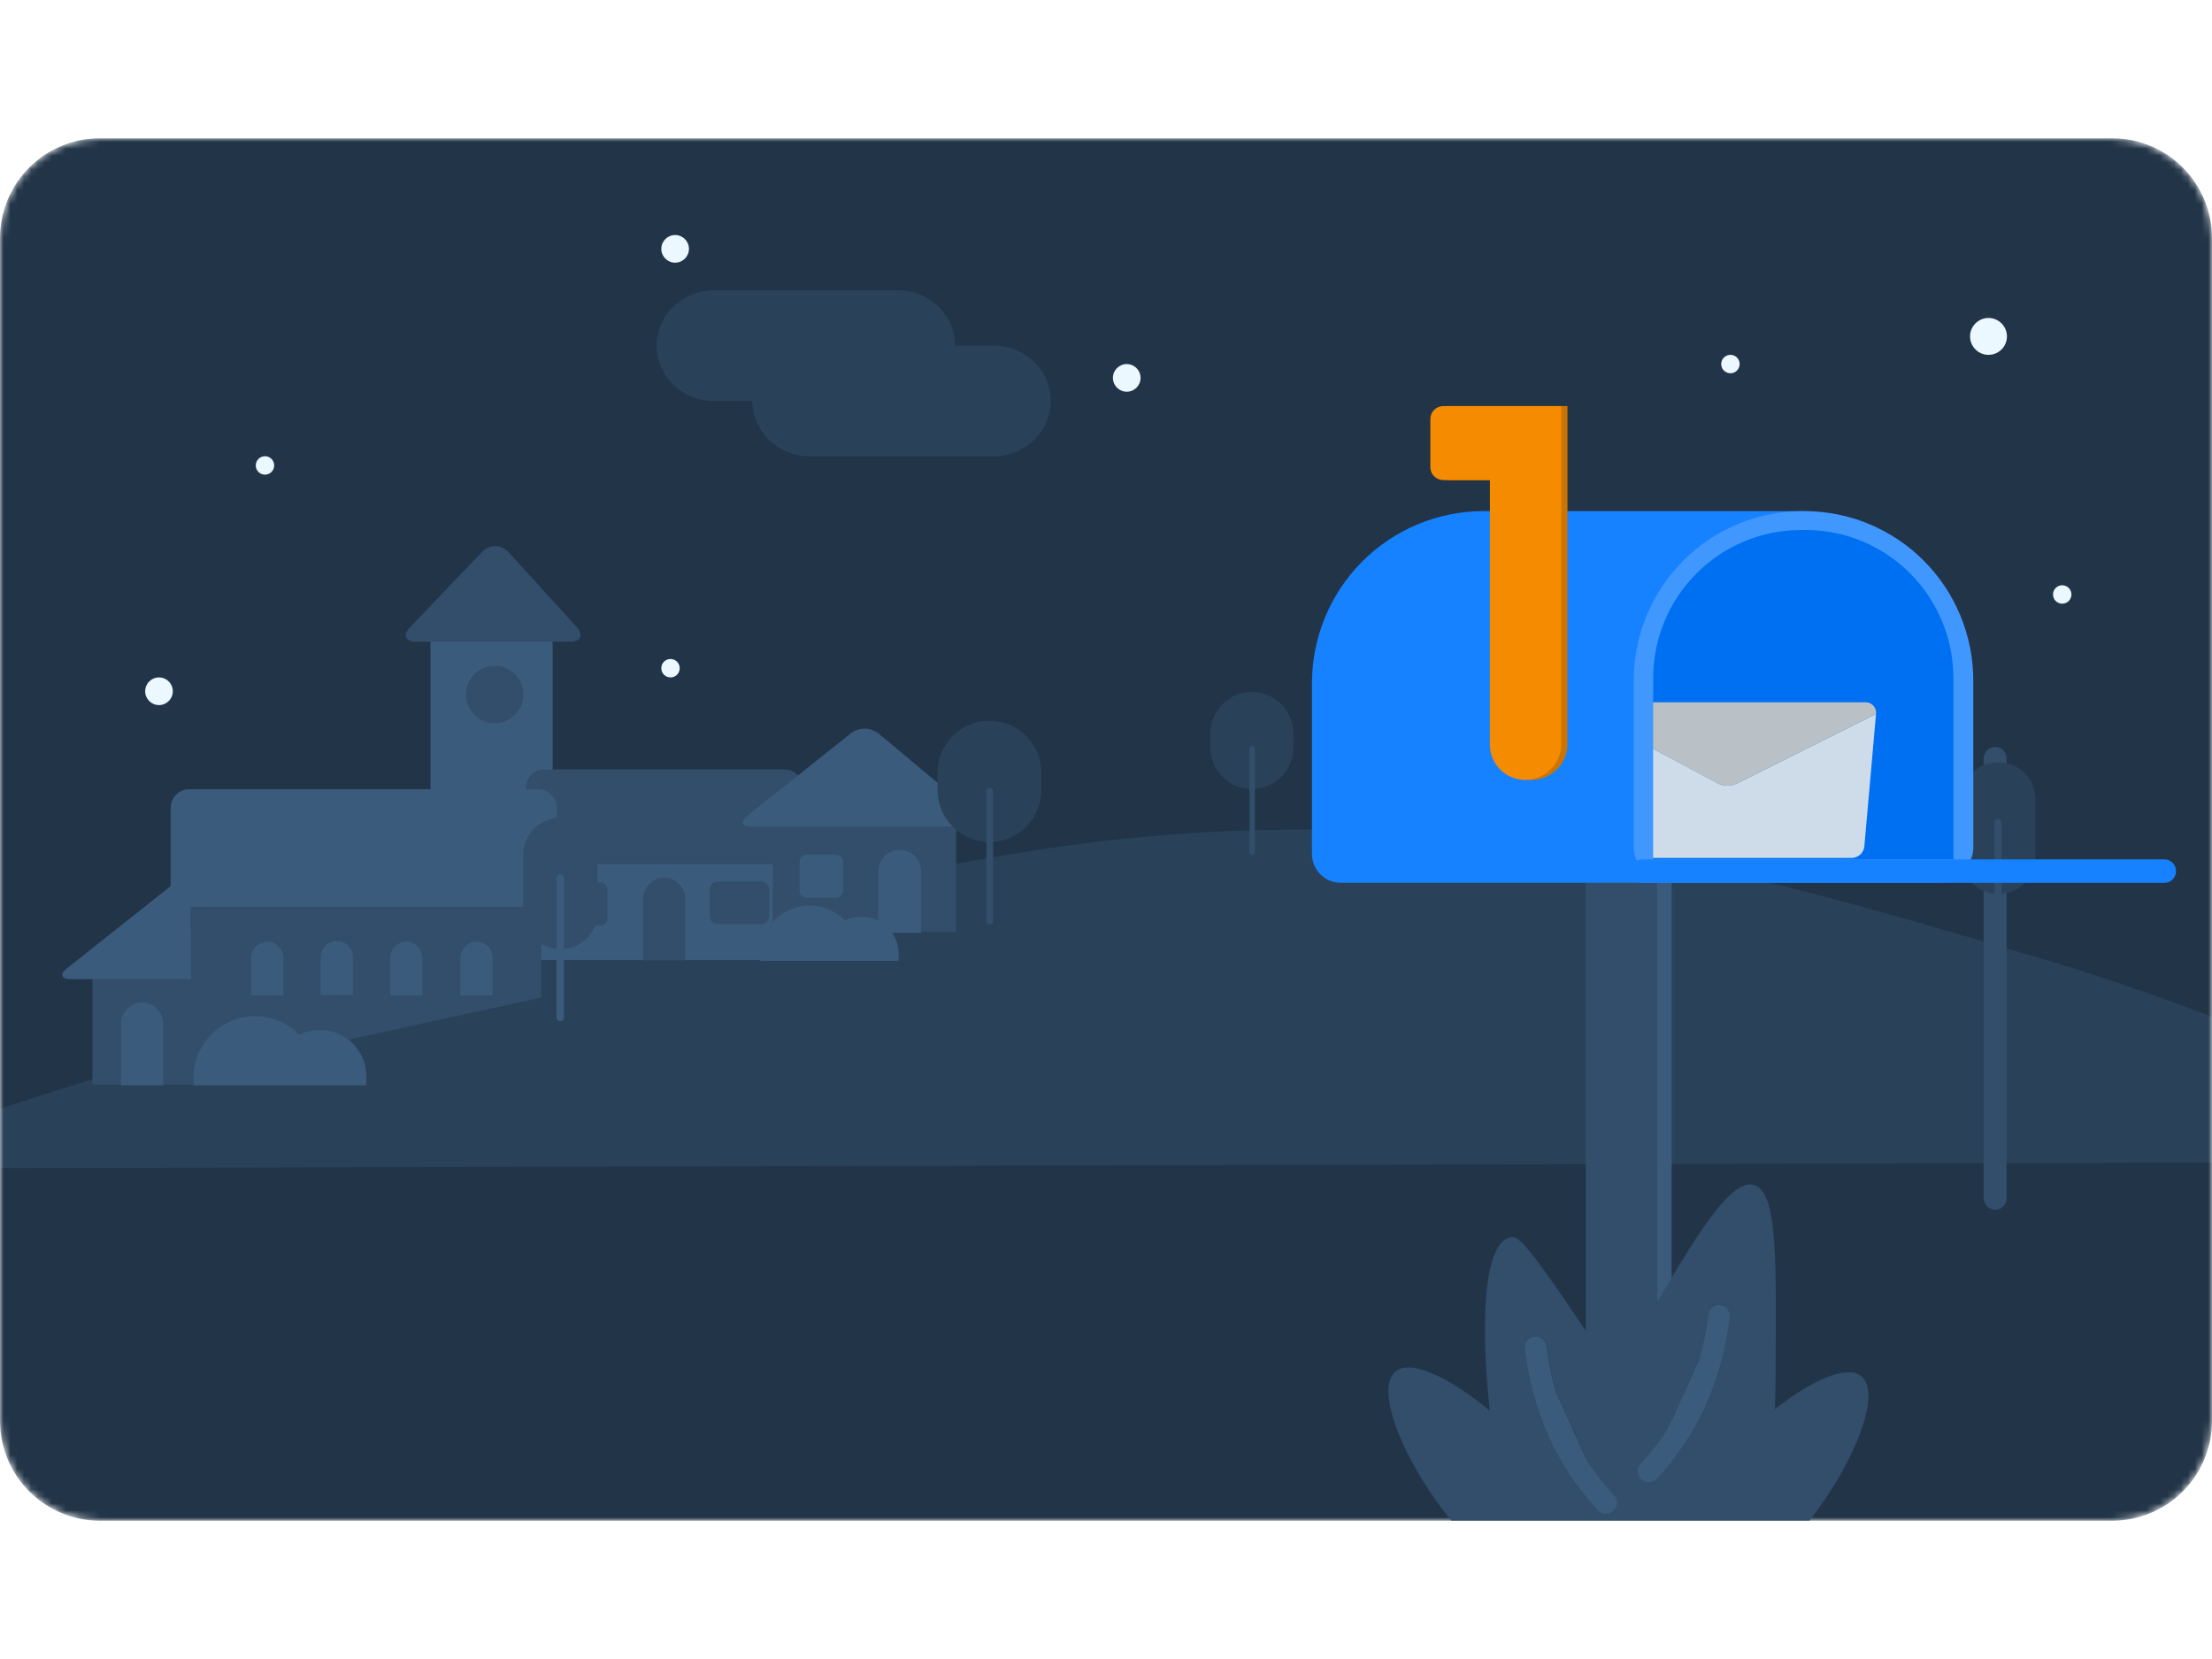 <svg width="320" height="240" viewBox="0 0 320 240" fill="none" xmlns="http://www.w3.org/2000/svg">
<mask id="mask0_2810_46797" style="mask-type:alpha" maskUnits="userSpaceOnUse" x="0" y="20" width="320" height="200">
<path d="M305.547 20H14.453C12.556 19.998 10.677 20.37 8.923 21.095C7.17 21.82 5.576 22.884 4.234 24.225C2.892 25.566 1.827 27.158 1.1 28.911C0.374 30.664 -8.08861e-07 32.543 0 34.44V205.547C0 209.38 1.523 213.056 4.233 215.767C6.944 218.477 10.62 220 14.453 220H305.547C309.38 220 313.056 218.477 315.767 215.767C318.477 213.056 320 209.38 320 205.547V34.44C320 32.543 319.626 30.664 318.9 28.911C318.173 27.158 317.108 25.566 315.766 24.225C314.424 22.884 312.83 21.82 311.077 21.095C309.323 20.37 307.444 19.998 305.547 20Z" fill="#EBF8FF"/>
</mask>
<g mask="url(#mask0_2810_46797)">
<path d="M305.547 20H14.453C12.556 19.998 10.677 20.37 8.923 21.095C7.17 21.82 5.576 22.884 4.234 24.225C2.892 25.566 1.827 27.158 1.1 28.911C0.374 30.664 -8.08861e-07 32.543 0 34.44V205.547C0 209.38 1.523 213.056 4.233 215.767C6.944 218.477 10.62 220 14.453 220H305.547C309.38 220 313.056 218.477 315.767 215.767C318.477 213.056 320 209.38 320 205.547V34.44C320 32.543 319.626 30.664 318.9 28.911C318.173 27.158 317.108 25.566 315.766 24.225C314.424 22.884 312.83 21.82 311.077 21.095C309.323 20.37 307.444 19.998 305.547 20Z" fill="#223548"/>
<path d="M-23 168.04C-23 168.04 59.321 139.477 114 129.54C141.714 124.503 157.335 120.45 185.5 120.04C229.474 119.399 254.347 126.499 296.5 139.04C326.25 147.891 370.5 168.04 370.5 168.04L-21 169.04L-23 168.04Z" fill="#2A4259"/>
</g>
<ellipse cx="287.667" cy="48.667" rx="2.667" ry="2.667" fill="#EBF8FF"/>
<circle cx="163" cy="54.667" r="2" fill="#EBF8FF"/>
<ellipse cx="97" cy="96.666" rx="1.333" ry="1.333" fill="#EBF8FF"/>
<ellipse cx="250.333" cy="52.666" rx="1.333" ry="1.333" fill="#EBF8FF"/>
<ellipse cx="298.333" cy="86" rx="1.333" ry="1.333" fill="#EBF8FF"/>
<ellipse cx="38.333" cy="67.333" rx="1.333" ry="1.333" fill="#EBF8FF"/>
<ellipse cx="97.667" cy="36" rx="2" ry="2" fill="#EBF8FF"/>
<circle cx="23" cy="100" r="2" fill="#EBF8FF"/>
<path d="M79.942 92.251H62.28V138.837H79.942V92.251Z" fill="#3B5B7C"/>
<path d="M83.412 90.683C84.451 91.867 84.046 92.832 82.446 92.832H60.213C58.654 92.832 58.208 91.898 59.309 90.755L69.698 79.883C69.951 79.604 70.259 79.381 70.602 79.228C70.93 79.083 71.283 79.005 71.641 79C71.999 79.007 72.352 79.085 72.68 79.228C73.019 79.384 73.323 79.607 73.574 79.883L83.412 90.683Z" fill="#324E6B"/>
<path d="M71.558 104.629C72.38 104.629 73.183 104.385 73.867 103.929C74.55 103.473 75.083 102.824 75.397 102.065C75.712 101.306 75.794 100.471 75.634 99.665C75.474 98.859 75.078 98.119 74.497 97.538C73.915 96.957 73.175 96.561 72.369 96.401C71.563 96.241 70.727 96.323 69.968 96.638C69.208 96.952 68.559 97.484 68.103 98.167C67.646 98.85 67.402 99.654 67.402 100.475C67.402 101.577 67.84 102.633 68.62 103.412C69.399 104.191 70.456 104.629 71.558 104.629Z" fill="#324E6B"/>
<path d="M114.892 120.913H77.698V138.868H114.892V120.913Z" fill="#3B5B7C"/>
<path d="M96.025 126.957C96.847 126.958 97.634 127.282 98.218 127.86C98.509 128.149 98.74 128.491 98.899 128.869C99.058 129.247 99.14 129.652 99.142 130.062V138.941H93.033V130.062C93.034 129.256 93.347 128.482 93.906 127.902C94.46 127.32 95.222 126.98 96.025 126.957Z" fill="#324E6B"/>
<path d="M86.83 127.663H82.675C82.399 127.663 82.135 127.773 81.94 127.967C81.745 128.162 81.636 128.426 81.636 128.702V132.855C81.636 133.131 81.745 133.395 81.94 133.59C82.135 133.784 82.399 133.894 82.675 133.894H86.83C87.106 133.894 87.37 133.784 87.565 133.59C87.76 133.395 87.869 133.131 87.869 132.855V128.702C87.869 128.426 87.76 128.162 87.565 127.967C87.37 127.773 87.106 127.663 86.83 127.663Z" fill="#324E6B"/>
<path d="M110.082 127.497H103.848C103.691 127.496 103.535 127.526 103.389 127.585C103.244 127.645 103.111 127.733 103 127.844C102.889 127.955 102.801 128.087 102.741 128.233C102.682 128.378 102.652 128.534 102.653 128.691V132.503C102.652 132.66 102.682 132.816 102.741 132.961C102.801 133.107 102.889 133.239 103 133.35C103.111 133.461 103.244 133.549 103.389 133.609C103.535 133.668 103.691 133.698 103.848 133.697H110.082C110.399 133.697 110.703 133.571 110.927 133.347C111.151 133.123 111.277 132.819 111.277 132.503V128.691C111.277 128.375 111.151 128.071 110.927 127.847C110.703 127.623 110.399 127.497 110.082 127.497Z" fill="#324E6B"/>
<path d="M113.479 111.307H78.716C78.015 111.309 77.344 111.59 76.849 112.086C76.355 112.582 76.077 113.254 76.077 113.955V122.366C76.077 123.067 76.355 123.739 76.849 124.235C77.344 124.732 78.015 125.012 78.716 125.015H113.479C113.826 125.015 114.17 124.946 114.491 124.813C114.812 124.68 115.103 124.484 115.349 124.238C115.594 123.992 115.788 123.7 115.92 123.379C116.052 123.058 116.119 122.714 116.118 122.366V113.955C116.119 113.607 116.052 113.263 115.92 112.942C115.788 112.621 115.594 112.329 115.349 112.083C115.103 111.837 114.812 111.642 114.491 111.508C114.17 111.375 113.826 111.307 113.479 111.307Z" fill="#324E6B"/>
<path d="M39.902 138.931H13.378V156.886H39.902V138.931Z" fill="#324E6B"/>
<path d="M42.915 140.094C44.006 140.976 43.736 141.651 42.343 141.651H10.24C8.838 141.651 8.588 140.935 9.679 140.094L24.702 128.182C25.27 127.751 25.963 127.518 26.676 127.518C27.389 127.518 28.082 127.751 28.65 128.182L42.915 140.094Z" fill="#3B5B7C"/>
<path d="M20.494 145.006C21.321 145.006 22.113 145.334 22.698 145.918C23.282 146.503 23.611 147.295 23.611 148.121V157H17.502V148.121C17.502 147.295 17.83 146.503 18.415 145.918C18.999 145.334 19.792 145.006 20.619 145.006H20.494Z" fill="#3B5B7C"/>
<path d="M138.31 116.853H111.786V134.808H138.31V116.853Z" fill="#324E6B"/>
<path d="M141.354 118.026C142.393 118.908 142.164 119.573 140.772 119.573H108.627C107.245 119.573 107.079 118.877 108.087 118.026L123.11 106.073C123.679 105.649 124.369 105.42 125.079 105.42C125.788 105.42 126.479 105.649 127.048 106.073L141.354 118.026Z" fill="#3B5B7C"/>
<path d="M130.123 122.928C130.949 122.928 131.742 123.256 132.327 123.84C132.911 124.424 133.24 125.217 133.24 126.043V134.933H127.068V126.043C127.072 125.226 127.396 124.443 127.972 123.862C128.54 123.283 129.312 122.948 130.123 122.928Z" fill="#3B5B7C"/>
<path d="M120.929 123.645H116.711C116.435 123.645 116.171 123.754 115.976 123.949C115.781 124.143 115.672 124.408 115.672 124.683V128.837C115.672 129.112 115.781 129.376 115.976 129.571C116.171 129.766 116.435 129.875 116.711 129.875H120.929C121.204 129.875 121.469 129.766 121.664 129.571C121.858 129.376 121.968 129.112 121.968 128.837V124.683C121.968 124.408 121.858 124.143 121.664 123.949C121.469 123.754 121.204 123.645 120.929 123.645Z" fill="#3B5B7C"/>
<path d="M78.301 144.289L27.705 155.39L27.528 124.371H78.301V144.289Z" fill="#324E6B"/>
<path d="M77.843 114.173H27.393C27.038 114.171 26.686 114.24 26.357 114.376C26.029 114.511 25.731 114.71 25.48 114.961C25.228 115.212 25.029 115.51 24.894 115.838C24.759 116.166 24.69 116.518 24.691 116.873V128.493C24.691 129.21 24.976 129.896 25.483 130.403C25.989 130.909 26.676 131.193 27.393 131.193H77.843C78.561 131.193 79.249 130.909 79.757 130.403C80.265 129.897 80.552 129.21 80.555 128.493V116.873C80.555 116.517 80.485 116.166 80.348 115.837C80.212 115.509 80.012 115.211 79.76 114.96C79.508 114.709 79.209 114.51 78.88 114.375C78.551 114.24 78.199 114.172 77.843 114.173Z" fill="#3B5B7C"/>
<path d="M38.676 136.231C38.979 136.229 39.28 136.288 39.56 136.403C39.84 136.519 40.094 136.69 40.307 136.906C40.523 137.119 40.695 137.373 40.813 137.652C40.93 137.932 40.992 138.232 40.993 138.536V144.009H36.328V138.567C36.329 138.26 36.393 137.956 36.515 137.674C36.625 137.391 36.795 137.136 37.014 136.926C37.232 136.71 37.492 136.54 37.778 136.425C38.063 136.311 38.369 136.256 38.676 136.262V136.231Z" fill="#3B5B7C"/>
<path d="M48.743 136.147C49.047 136.147 49.347 136.207 49.627 136.324C49.908 136.436 50.162 136.606 50.375 136.822C50.593 137.038 50.766 137.296 50.884 137.58C50.999 137.86 51.059 138.16 51.06 138.463V143.925H46.395V138.463C46.395 138.155 46.458 137.851 46.583 137.57C46.697 137.286 46.866 137.029 47.081 136.812C47.3 136.595 47.559 136.425 47.845 136.311C48.13 136.196 48.436 136.141 48.743 136.147Z" fill="#3B5B7C"/>
<path d="M58.78 136.21C59.393 136.213 59.981 136.458 60.415 136.891C60.849 137.325 61.094 137.912 61.096 138.526V143.988H56.432V138.567C56.431 138.26 56.494 137.956 56.619 137.674C56.733 137.391 56.902 137.133 57.117 136.916C57.341 136.704 57.602 136.535 57.886 136.418C58.168 136.291 58.471 136.221 58.78 136.21Z" fill="#3B5B7C"/>
<path d="M68.94 136.21C69.245 136.209 69.547 136.268 69.828 136.383C70.11 136.499 70.366 136.67 70.582 136.885C70.797 137.101 70.968 137.356 71.083 137.638C71.199 137.92 71.258 138.221 71.257 138.526V143.988H66.603V138.567C66.602 138.26 66.665 137.956 66.79 137.674C66.9 137.391 67.066 137.134 67.278 136.916C67.501 136.704 67.762 136.535 68.047 136.418C68.329 136.292 68.632 136.222 68.94 136.21Z" fill="#3B5B7C"/>
<path fill-rule="evenodd" clip-rule="evenodd" d="M36.912 147C31.99 147 28 150.99 28 155.912V157H39.574H45.824H53V155.713C53 152.005 49.995 149 46.287 149C45.214 149 44.201 149.252 43.301 149.699C41.682 148.034 39.418 147 36.912 147Z" fill="#3B5B7C"/>
<path fill-rule="evenodd" clip-rule="evenodd" d="M117.13 131C113.192 131 110 134.192 110 138.13V139H119.259H124.259H130V137.97C130 135.004 127.596 132.6 124.63 132.6C123.772 132.6 122.96 132.801 122.241 133.159C120.946 131.827 119.134 131 117.13 131Z" fill="#3B5B7C"/>
<path d="M290.29 109.721C290.29 108.801 289.55 108.061 288.63 108.061C287.71 108.061 286.97 108.801 286.97 109.721V173.341C286.97 174.261 287.71 175.001 288.63 175.001C289.55 175.001 290.29 174.261 290.29 173.341V109.721Z" fill="#324E6B"/>
<path d="M143.757 50H117.086C116.003 50 114.931 50.207 113.931 50.609C112.931 51.011 112.023 51.6 111.257 52.343C110.492 53.086 109.884 53.968 109.47 54.938C109.056 55.909 108.843 56.949 108.843 58C108.843 59.051 109.056 60.091 109.47 61.062C109.884 62.032 110.492 62.914 111.257 63.657C112.023 64.4 112.931 64.989 113.931 65.391C114.931 65.793 116.003 66 117.086 66H143.757C145.943 66 148.04 65.157 149.586 63.657C151.131 62.157 152 60.122 152 58C152 55.878 151.131 53.843 149.586 52.343C148.04 50.843 145.943 50 143.757 50Z" fill="#2A4259"/>
<path d="M129.914 42H103.243C102.161 42 101.089 42.207 100.089 42.609C99.088 43.011 98.18 43.6 97.414 44.343C96.649 45.086 96.042 45.968 95.627 46.938C95.213 47.909 95 48.949 95 50C95 51.051 95.213 52.091 95.627 53.062C96.042 54.032 96.649 54.914 97.414 55.657C98.18 56.4 99.088 56.989 100.089 57.391C101.089 57.793 102.161 58 103.243 58H129.914C132.1 58 134.197 57.157 135.743 55.657C137.289 54.157 138.157 52.122 138.157 50C138.157 47.878 137.289 45.843 135.743 44.343C134.197 42.843 132.1 42 129.914 42Z" fill="#2A4259"/>
<path d="M81.079 118.271C78.107 118.271 75.697 120.68 75.697 123.65V131.942C75.697 134.914 78.107 137.321 81.076 137.321C84.049 137.321 86.455 134.911 86.455 131.942V123.65C86.458 120.68 84.049 118.271 81.079 118.271Z" fill="#324E6B"/>
<path d="M81.571 126.99C81.571 126.699 81.335 126.463 81.044 126.463C80.752 126.463 80.517 126.699 80.517 126.99V147.201C80.517 147.493 80.752 147.729 81.044 147.729C81.335 147.729 81.571 147.493 81.571 147.201V126.99Z" fill="#3B5B7C"/>
<path d="M196.079 93.27C193.107 93.27 190.697 95.68 190.697 98.65V106.942C190.697 109.914 193.107 112.321 196.076 112.321C199.049 112.321 201.455 109.911 201.455 106.942V98.65C201.458 95.68 199.049 93.27 196.079 93.27Z" fill="#2A4259"/>
<path d="M196.571 101.99C196.571 101.699 196.336 101.463 196.044 101.463C195.752 101.463 195.517 101.699 195.517 101.99V122.201C195.517 122.493 195.752 122.729 196.044 122.729C196.336 122.729 196.571 122.493 196.571 122.201V101.99Z" fill="#324E6B"/>
<path d="M289.079 110.271C286.107 110.271 283.697 112.68 283.697 115.65V123.942C283.697 126.914 286.107 129.321 289.076 129.321C292.049 129.321 294.455 126.911 294.455 123.942V115.65C294.458 112.68 292.049 110.271 289.079 110.271Z" fill="#2A4259"/>
<path d="M289.571 118.99C289.571 118.699 289.336 118.463 289.044 118.463C288.752 118.463 288.517 118.699 288.517 118.99V139.201C288.517 139.493 288.752 139.729 289.044 139.729C289.336 139.729 289.571 139.493 289.571 139.201V118.99Z" fill="#324E6B"/>
<path d="M143.136 104.271C138.994 104.271 135.636 107.629 135.636 111.771V114.298C135.636 118.44 138.994 121.798 143.136 121.798C147.278 121.798 150.636 118.44 150.636 114.298V111.771C150.636 107.629 147.278 104.271 143.136 104.271Z" fill="#2A4259"/>
<path d="M143.675 114.499C143.675 114.228 143.457 114.01 143.186 114.01C142.915 114.01 142.697 114.228 142.697 114.499V133.24C142.697 133.511 142.915 133.729 143.186 133.729C143.457 133.729 143.675 133.511 143.675 133.24V114.499Z" fill="#324E6B"/>
<path d="M181.108 100.108C177.795 100.108 175.108 102.795 175.108 106.108V108.13C175.108 111.444 177.795 114.13 181.108 114.13C184.422 114.13 187.108 111.444 187.108 108.13V106.108C187.108 102.795 184.422 100.108 181.108 100.108Z" fill="#2A4259"/>
<path d="M181.539 108.291C181.539 108.074 181.365 107.899 181.148 107.899C180.931 107.899 180.757 108.074 180.757 108.291V123.284C180.757 123.5 180.931 123.675 181.148 123.675C181.365 123.675 181.539 123.5 181.539 123.284V108.291Z" fill="#324E6B"/>
<path d="M229.412 126.844V215.641C229.412 217.94 230.6 219.808 232.071 219.808H239.729V126.844H229.412Z" fill="#324E6B"/>
<path d="M239.729 126.844V219.808C240.285 219.808 240.818 219.587 241.211 219.192C241.604 218.798 241.825 218.263 241.825 217.705V126.844H239.729Z" fill="#3B5B7C"/>
<path d="M214.619 73.941H260.117C266.712 73.941 273.036 76.569 277.699 81.247C282.362 85.925 284.982 92.269 284.982 98.885V123.544C284.982 124.649 284.545 125.709 283.765 126.491C282.986 127.272 281.93 127.711 280.828 127.711H193.952C192.85 127.711 191.794 127.272 191.015 126.491C190.236 125.709 189.798 124.649 189.798 123.544V98.851C189.797 95.58 190.438 92.341 191.684 89.319C192.931 86.297 194.759 83.551 197.064 81.238C199.369 78.925 202.106 77.09 205.118 75.838C208.13 74.586 211.359 73.941 214.619 73.941Z" fill="#1782FF"/>
<path d="M260.787 73.941H261.031C267.512 73.941 273.727 76.524 278.309 81.121C282.892 85.718 285.466 91.953 285.466 98.454V122.637C285.466 123.188 285.358 123.733 285.148 124.241C284.938 124.75 284.63 125.212 284.242 125.601C283.854 125.99 283.394 126.299 282.887 126.51C282.38 126.72 281.836 126.829 281.288 126.829H240.525C239.976 126.829 239.433 126.72 238.926 126.51C238.419 126.299 237.959 125.99 237.571 125.601C237.183 125.212 236.875 124.75 236.665 124.241C236.455 123.733 236.347 123.188 236.347 122.637V98.454C236.347 91.953 238.921 85.718 243.504 81.121C248.086 76.524 254.301 73.941 260.782 73.941H260.787Z" fill="#4098FF"/>
<path d="M260.522 76.668H261.216C264.023 76.668 266.803 77.223 269.396 78.3C271.99 79.378 274.346 80.957 276.331 82.948C278.316 84.94 279.891 87.304 280.965 89.905C282.039 92.507 282.592 95.295 282.592 98.111V124.319H239.156V98.116C239.156 95.3 239.709 92.512 240.783 89.91C241.858 87.308 243.432 84.945 245.417 82.953C247.402 80.962 249.758 79.383 252.352 78.305C254.945 77.228 257.725 76.673 260.532 76.673L260.522 76.668Z" fill="#0070F3"/>
<path d="M313.107 124.323H237.549C236.615 124.323 235.858 125.083 235.858 126.019V126.024C235.858 126.961 236.615 127.721 237.549 127.721H313.107C314.041 127.721 314.798 126.961 314.798 126.024V126.019C314.798 125.083 314.041 124.323 313.107 124.323Z" fill="#1782FF"/>
<path d="M269.71 122.431L271.396 103.277L251.3 113.317C250.869 113.54 250.391 113.656 249.905 113.656C249.42 113.656 248.942 113.54 248.51 113.317L239.142 108.312V124.118H267.877C268.336 124.11 268.775 123.935 269.113 123.624C269.451 123.313 269.663 122.889 269.71 122.431Z" fill="#CEDBE8"/>
<path d="M251.3 113.318L271.396 103.278C271.42 103.063 271.399 102.846 271.333 102.641C271.266 102.436 271.157 102.247 271.012 102.088C270.867 101.929 270.69 101.802 270.492 101.717C270.295 101.633 270.081 101.591 269.866 101.596H239.142V108.312L248.505 113.332C248.939 113.553 249.418 113.667 249.905 113.665C250.391 113.662 250.869 113.543 251.3 113.318Z" fill="#B9C1C6"/>
<path d="M226.753 58.744H209.713C209.213 58.744 208.733 58.938 208.38 59.283C208.026 59.629 207.827 60.097 207.827 60.586V67.613C207.827 68.102 208.026 68.57 208.38 68.915C208.733 69.26 209.213 69.454 209.713 69.454H216.444V70.358V107.8C216.444 108.467 216.581 109.128 216.845 109.744C217.11 110.36 217.498 110.918 217.985 111.387C218.473 111.855 219.051 112.224 219.686 112.472C220.321 112.72 221.001 112.843 221.685 112.832C221.913 112.825 222.14 112.805 222.366 112.773C223.604 112.559 224.725 111.924 225.529 110.98C226.333 110.036 226.769 108.844 226.758 107.616V58.759L226.753 58.744Z" fill="#CC7400"/>
<path d="M225.852 58.744H208.812C208.312 58.744 207.832 58.938 207.478 59.283C207.124 59.629 206.926 60.097 206.926 60.586V67.613C206.926 68.102 207.124 68.57 207.478 68.915C207.832 69.26 208.312 69.454 208.812 69.454H215.542V70.358V107.8C215.543 108.467 215.679 109.128 215.944 109.744C216.209 110.36 216.596 110.918 217.084 111.387C217.572 111.855 218.15 112.224 218.785 112.472C219.42 112.72 220.099 112.843 220.783 112.832C221.011 112.825 221.239 112.805 221.464 112.773C222.703 112.559 223.824 111.924 224.628 110.98C225.432 110.036 225.867 108.844 225.857 107.616V58.759L225.852 58.744Z" fill="#F58B00"/>
<path d="M269.261 199.076C267.093 197.335 261.879 199.837 256.765 203.863C256.853 201.384 256.871 198.55 256.888 195.233C256.959 181.398 257.006 172.367 253.754 171.417C250.128 170.354 244.557 179.999 236.098 194.655C235.231 196.166 234.417 197.571 233.65 198.916C220.932 179.657 219.731 178.665 218.419 179.001C214.447 180.046 214.219 192.382 215.531 204.093C210.071 199.548 204.237 196.52 201.911 198.385C198.683 200.976 203.282 211.872 209.954 219.977H261.762C268.089 211.955 272.365 201.59 269.261 199.076ZM233.462 218.554C233.312 218.699 233.135 218.813 232.941 218.89C232.747 218.966 232.54 219.002 232.332 218.997C232.124 218.992 231.919 218.946 231.729 218.861C231.539 218.776 231.368 218.653 231.225 218.501C230.263 217.49 229.357 216.426 228.512 215.314C224.218 209.659 221.565 202.865 220.622 195.127C220.571 194.707 220.688 194.283 220.948 193.95C221.207 193.617 221.587 193.401 222.004 193.35C222.421 193.299 222.841 193.418 223.172 193.679C223.503 193.94 223.717 194.323 223.767 194.743C224.042 196.994 224.494 199.218 225.121 201.395L229.684 211.465C230.112 212.12 230.557 212.758 231.025 213.378C231.802 214.396 232.633 215.372 233.515 216.299C233.8 216.609 233.951 217.019 233.935 217.441C233.92 217.862 233.739 218.26 233.433 218.548L233.462 218.554ZM242.361 210.727C241.517 211.843 240.612 212.909 239.648 213.921C239.505 214.072 239.333 214.193 239.142 214.277C238.952 214.361 238.747 214.407 238.539 214.411C238.331 214.416 238.125 214.379 237.931 214.303C237.737 214.226 237.561 214.113 237.411 213.968C237.261 213.823 237.14 213.65 237.057 213.458C236.973 213.266 236.928 213.06 236.924 212.85C236.919 212.641 236.956 212.433 237.031 212.237C237.107 212.042 237.22 211.864 237.364 211.713C238.245 210.786 239.074 209.811 239.848 208.791C240.322 208.172 240.767 207.534 241.195 206.879L245.758 196.803C246.385 194.628 246.838 192.405 247.111 190.157C247.133 189.947 247.196 189.743 247.297 189.557C247.398 189.372 247.535 189.208 247.699 189.077C247.863 188.945 248.051 188.847 248.253 188.79C248.455 188.732 248.667 188.715 248.875 188.741C249.083 188.766 249.285 188.833 249.467 188.938C249.649 189.043 249.809 189.183 249.937 189.35C250.066 189.518 250.159 189.709 250.213 189.914C250.267 190.118 250.28 190.331 250.251 190.541C249.343 198.279 246.66 205.073 242.361 210.727Z" fill="#324E6B"/>
<path d="M248.875 188.764C248.459 188.716 248.041 188.835 247.712 189.096C247.383 189.357 247.169 189.739 247.118 190.157C246.844 192.406 246.391 194.628 245.765 196.804L241.201 206.879C240.774 207.534 240.328 208.172 239.854 208.792C239.08 209.811 238.251 210.787 237.37 211.713C237.226 211.864 237.113 212.043 237.038 212.238C236.962 212.433 236.926 212.641 236.93 212.85C236.934 213.06 236.98 213.266 237.063 213.458C237.147 213.65 237.267 213.823 237.417 213.968C237.567 214.113 237.744 214.227 237.937 214.303C238.131 214.379 238.338 214.416 238.546 214.411C238.753 214.407 238.958 214.361 239.149 214.277C239.339 214.193 239.511 214.072 239.655 213.921C240.618 212.909 241.524 211.843 242.367 210.728C246.667 205.073 249.32 198.279 250.258 190.541C250.283 190.333 250.267 190.122 250.212 189.92C250.156 189.718 250.061 189.529 249.932 189.364C249.804 189.199 249.645 189.061 249.463 188.958C249.282 188.855 249.082 188.789 248.875 188.764Z" fill="#3B5B7C"/>
<path d="M230.996 213.372C230.528 212.752 230.082 212.114 229.655 211.459L225.091 201.39C224.465 199.212 224.013 196.988 223.738 194.738C223.713 194.529 223.648 194.328 223.546 194.146C223.444 193.963 223.307 193.802 223.143 193.673C222.979 193.544 222.792 193.448 222.591 193.392C222.391 193.335 222.182 193.319 221.975 193.345C221.768 193.37 221.569 193.436 221.388 193.539C221.206 193.642 221.047 193.779 220.919 193.944C220.79 194.109 220.695 194.298 220.639 194.5C220.583 194.702 220.568 194.913 220.593 195.121C221.536 202.859 224.189 209.653 228.483 215.308C229.328 216.42 230.233 217.484 231.195 218.495C231.485 218.801 231.884 218.979 232.303 218.989C232.723 218.999 233.13 218.84 233.433 218.548C233.737 218.256 233.913 217.855 233.923 217.432C233.933 217.009 233.776 216.6 233.486 216.293C232.604 215.366 231.773 214.39 230.996 213.372Z" fill="#3B5B7C"/>
</svg>
